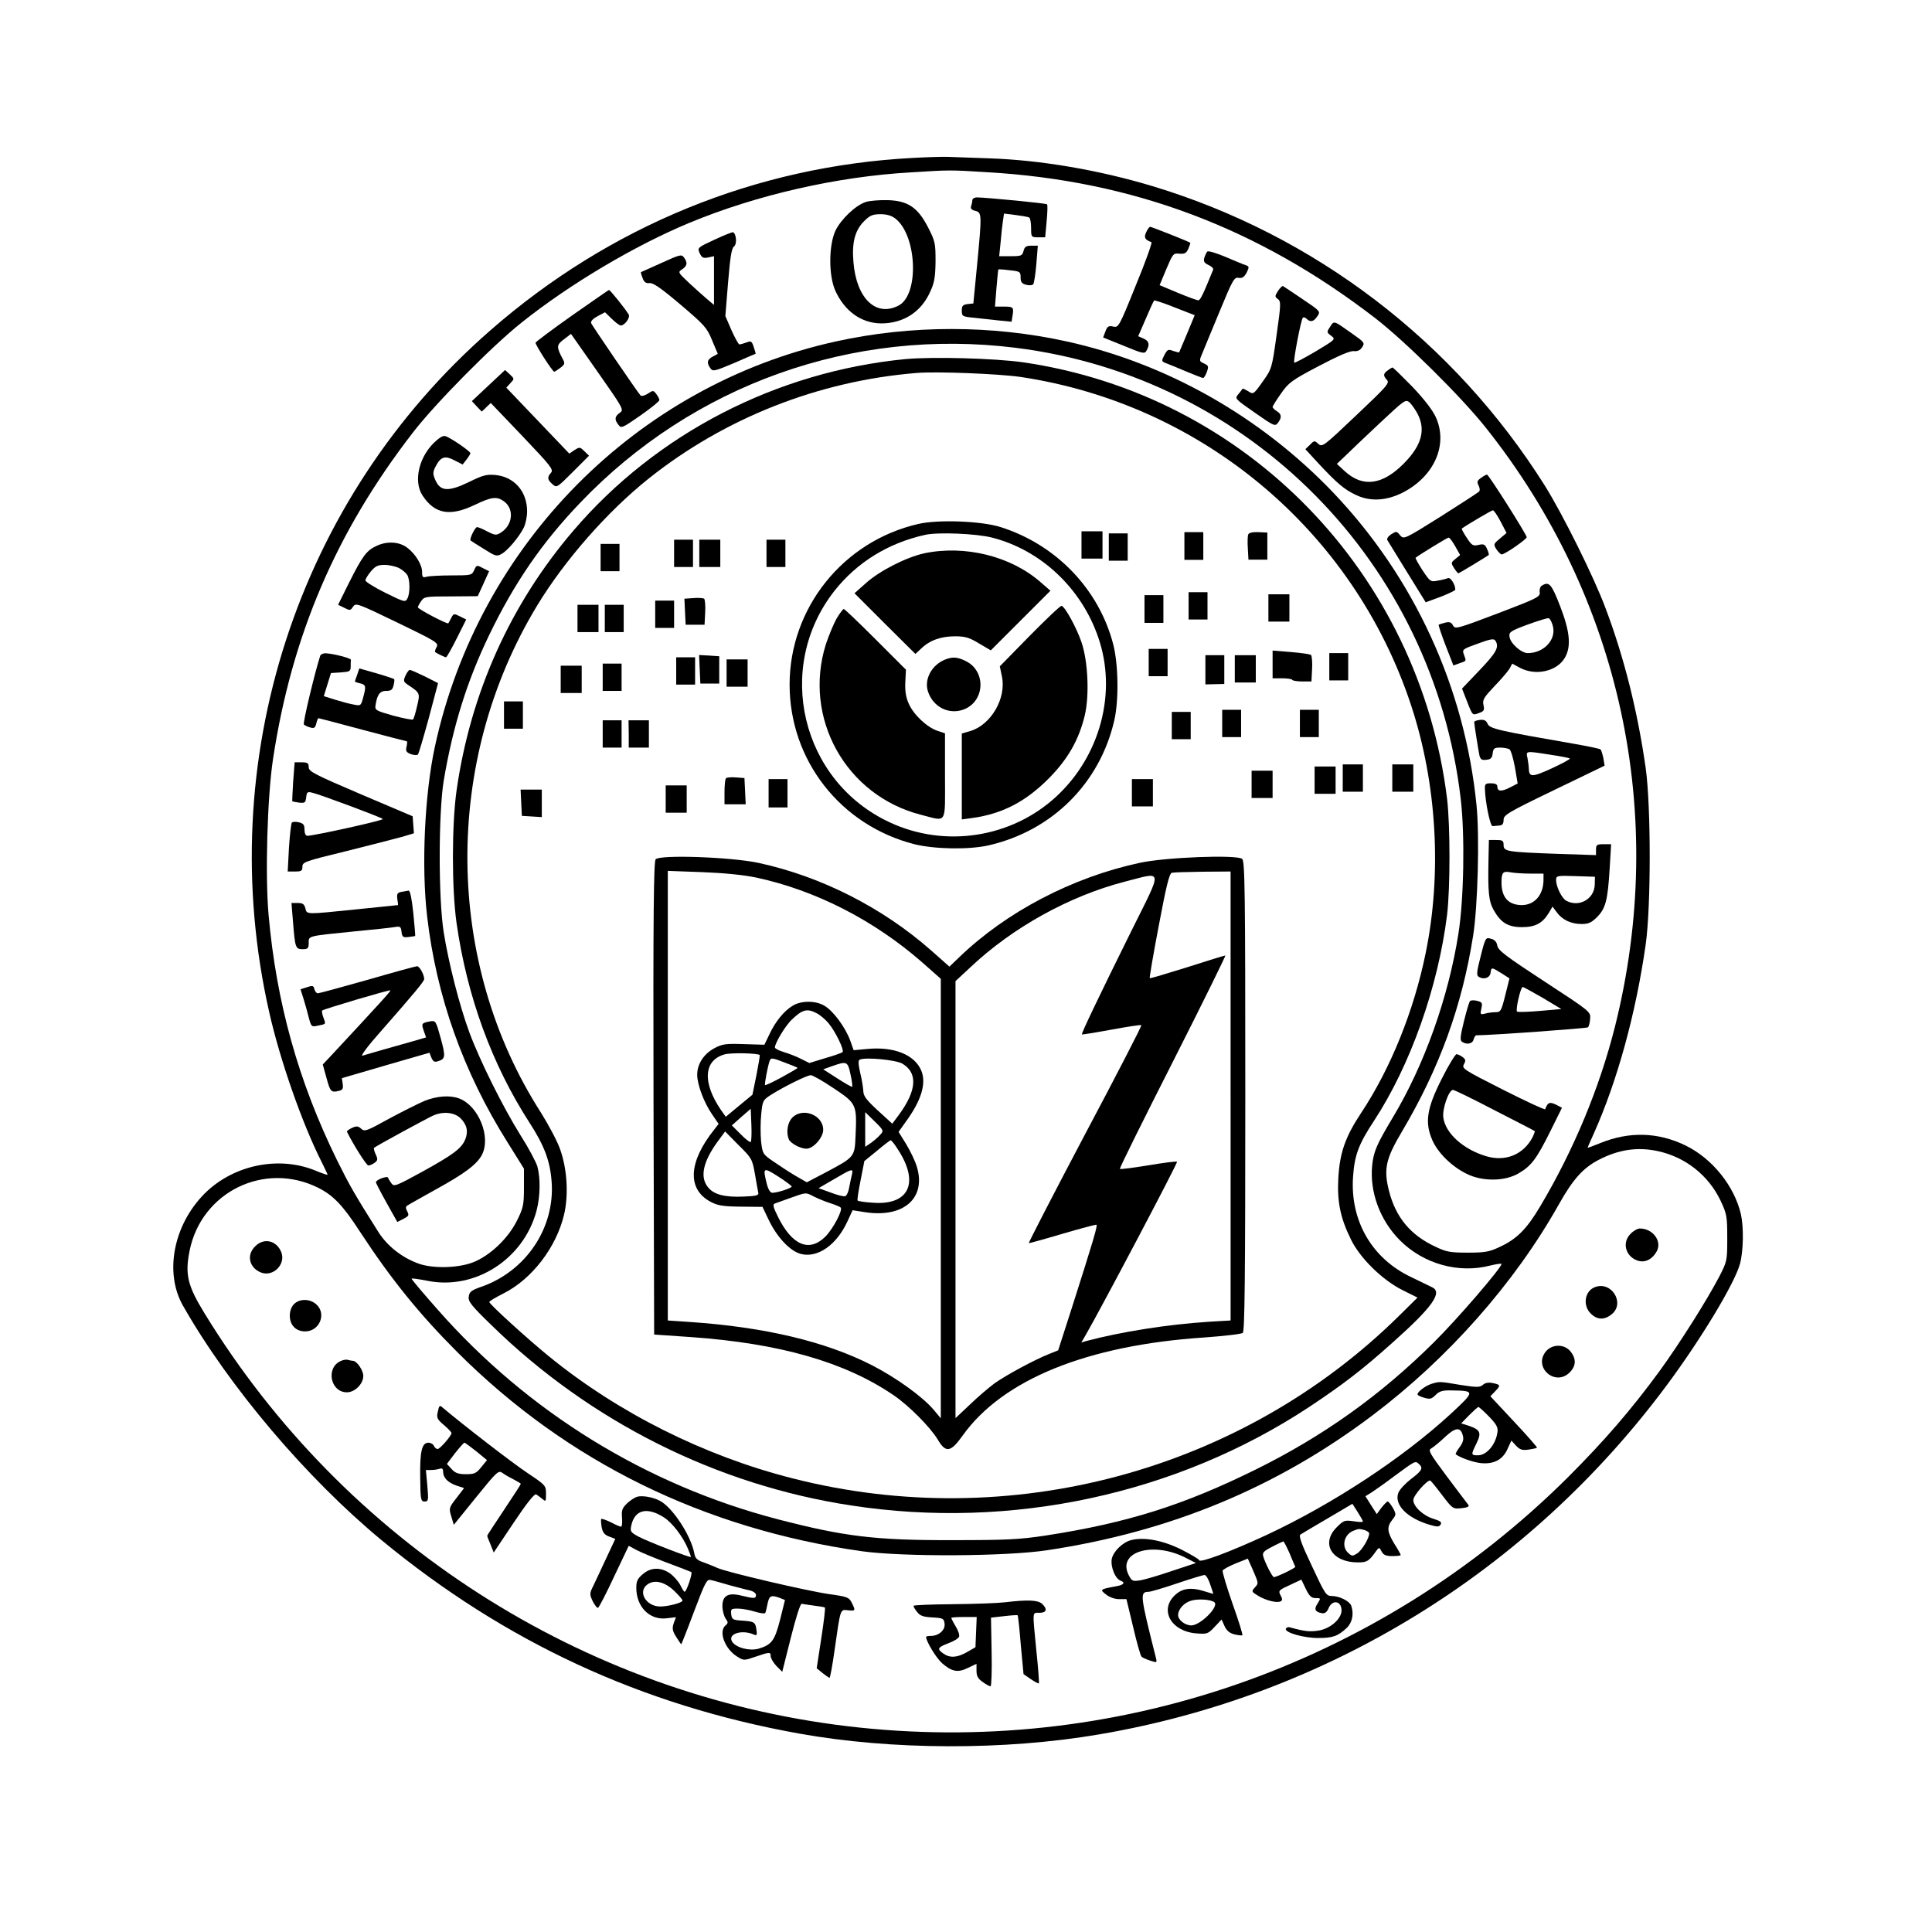<?xml version="1.0" standalone="no"?>
<!DOCTYPE svg PUBLIC "-//W3C//DTD SVG 20010904//EN"
 "http://www.w3.org/TR/2001/REC-SVG-20010904/DTD/svg10.dtd">
<svg version="1.0" xmlns="http://www.w3.org/2000/svg"
 width="920pt" height="920pt" viewBox="0 0 920 920"
 preserveAspectRatio="xMidYMid meet">

<g transform="translate(0,920) scale(0.1,-0.1)"
fill="#000000" stroke="none">
<path d="M4347 8448 c-746 -39 -1444 -324 -2013 -822 -920 -804 -1323 -2050
-1052 -3246 51 -227 157 -530 248 -710 16 -33 30 -61 30 -64 0 -2 -28 7 -61
21 -174 70 -389 25 -525 -111 -148 -149 -192 -376 -103 -533 220 -387 589
-822 947 -1118 587 -484 1236 -785 1987 -920 439 -79 979 -81 1429 -4 1083
184 2044 775 2704 1664 164 221 323 485 348 578 16 61 18 173 4 235 -31 134
-136 265 -263 327 -131 64 -268 68 -406 12 -34 -14 -61 -24 -61 -22 0 1 13 31
29 66 112 250 201 572 248 904 25 180 25 652 0 835 -38 269 -103 530 -192 765
-56 150 -204 447 -289 583 -432 686 -1095 1192 -1866 1425 -255 77 -535 125
-780 133 -85 3 -173 6 -195 7 -22 1 -97 -1 -168 -5z m353 -68 c694 -40 1293
-266 1850 -696 142 -110 407 -372 524 -519 645 -810 869 -1847 616 -2855 -74
-293 -197 -588 -356 -855 -64 -108 -112 -156 -193 -193 -48 -23 -70 -27 -151
-27 -83 0 -102 3 -154 28 -119 55 -190 140 -222 267 -26 103 -15 152 61 280
179 302 287 598 340 935 22 138 31 472 16 621 -56 561 -297 1084 -683 1489
-344 360 -791 614 -1268 719 -358 79 -742 79 -1100 0 -950 -209 -1701 -968
-1909 -1929 -49 -226 -65 -571 -37 -809 44 -380 172 -741 383 -1076 l78 -125
0 -90 c0 -82 -3 -97 -33 -157 -42 -85 -128 -167 -209 -199 -72 -28 -195 -31
-263 -5 -78 29 -146 83 -188 149 -113 179 -138 223 -197 342 -185 377 -289
752 -326 1168 -17 189 -6 563 21 742 89 588 300 1082 666 1555 106 138 380
415 519 525 228 182 538 366 798 474 321 133 703 220 1052 240 191 12 186 12
365 1z m135 -836 c1116 -138 1991 -1025 2121 -2150 20 -170 15 -475 -11 -639
-47 -302 -162 -626 -313 -877 -77 -129 -91 -161 -98 -229 -12 -125 37 -259
131 -354 113 -114 281 -161 433 -121 29 7 52 10 52 7 0 -18 -209 -261 -320
-371 -254 -253 -530 -450 -855 -610 -341 -168 -607 -252 -995 -312 -126 -19
-185 -22 -445 -22 -366 -1 -514 17 -830 99 -627 163 -1192 511 -1622 1000 -68
77 -123 142 -123 146 0 3 34 -2 75 -10 227 -46 459 103 520 334 18 69 19 154
4 210 -6 21 -42 89 -81 150 -83 133 -193 354 -243 489 -47 127 -99 331 -122
476 -26 163 -25 569 0 723 44 260 111 474 216 692 120 249 252 441 433 630
538 564 1300 835 2073 739z m3057 -3825 c133 -28 243 -115 301 -236 30 -64 32
-75 32 -179 0 -109 -1 -111 -39 -185 -60 -114 -187 -315 -282 -446 -136 -186
-265 -335 -438 -508 -906 -901 -2165 -1336 -3431 -1185 -1263 151 -2395 878
-3061 1966 -81 132 -94 185 -71 299 57 280 357 426 612 299 72 -36 118 -84
199 -209 150 -229 284 -394 465 -575 522 -521 1172 -840 1926 -947 197 -27
685 -25 882 5 585 88 1092 298 1547 641 361 272 677 629 888 1004 69 123 117
176 193 215 93 48 182 61 277 41z"/>
<path d="M4630 8246 c0 -8 -3 -21 -6 -29 -3 -10 3 -17 20 -21 32 -8 32 -16 8
-266 l-17 -175 -27 -3 c-23 -3 -28 -8 -28 -31 0 -27 3 -29 58 -34 31 -4 85 -9
118 -13 l61 -6 5 31 c6 39 3 41 -45 41 l-39 0 7 88 c4 48 8 88 9 89 1 1 26 0
54 -4 49 -5 52 -7 52 -34 0 -22 6 -30 26 -35 14 -4 29 -3 34 2 4 5 11 48 15
97 l7 87 -31 0 c-24 0 -32 -5 -37 -25 -6 -23 -11 -25 -61 -25 l-55 0 7 68 c3
37 8 82 11 101 l5 34 56 -7 c31 -4 60 -9 64 -12 5 -3 9 -25 9 -50 0 -43 1 -44
34 -44 l33 0 7 76 c4 42 5 78 2 81 -4 5 -284 32 -333 33 -13 0 -23 -6 -23 -14z"/>
<path d="M4122 8238 c-48 -16 -116 -81 -143 -135 -33 -69 -34 -215 -1 -288 45
-98 124 -154 218 -155 107 0 192 55 235 154 19 41 23 70 24 142 0 85 -2 96
-35 160 -49 96 -96 128 -193 131 -40 1 -87 -3 -105 -9z m142 -79 c103 -81 114
-363 15 -414 -108 -56 -201 34 -215 207 -8 93 7 151 51 195 27 27 40 33 78 33
30 0 53 -7 71 -21z"/>
<path d="M5458 8094 c-12 -25 -6 -36 25 -47 5 -1 -28 -94 -74 -205 -80 -199
-83 -203 -108 -197 -22 5 -28 1 -37 -23 l-11 -29 99 -40 c92 -38 99 -39 108
-22 16 29 12 45 -15 57 l-25 11 36 83 c19 45 37 84 40 87 2 2 46 -12 98 -33
l95 -37 -36 -87 c-20 -48 -37 -88 -38 -90 -1 -1 -14 2 -29 7 -23 9 -27 7 -41
-19 -15 -29 -15 -31 9 -40 14 -5 57 -23 97 -40 39 -16 74 -30 78 -30 4 0 12
13 18 29 9 26 8 30 -13 40 -23 10 -24 13 -11 43 7 18 45 109 83 201 64 155 71
168 92 164 17 -3 26 3 38 24 13 27 13 30 -3 36 -10 3 -54 21 -98 40 -43 18
-82 30 -86 25 -4 -4 -10 -17 -14 -29 -5 -18 -1 -25 20 -35 14 -6 24 -16 22
-22 -47 -116 -61 -146 -71 -146 -6 0 -50 16 -98 36 l-86 36 32 77 c31 73 33
76 62 73 25 -2 33 2 43 24 6 15 10 27 9 28 -10 7 -185 76 -191 76 -4 0 -13
-12 -19 -26z"/>
<path d="M3403 8059 c-82 -38 -83 -39 -71 -65 10 -21 17 -25 40 -20 l28 6 0
-116 0 -116 -32 27 c-18 15 -57 50 -87 78 -53 50 -54 51 -32 65 24 17 26 31 8
56 -12 16 -19 14 -107 -26 -52 -23 -96 -43 -98 -44 -1 -1 2 -13 8 -28 7 -20
16 -26 33 -24 17 2 55 -24 148 -103 114 -97 126 -110 150 -170 l27 -64 -24
-13 c-27 -14 -30 -30 -11 -56 12 -16 19 -14 112 25 55 24 101 44 103 44 1 1
-3 16 -9 33 -9 28 -13 30 -35 21 -14 -5 -29 -9 -33 -9 -4 0 -21 30 -38 68
l-29 67 13 160 c10 122 17 163 28 171 15 11 12 59 -4 68 -3 2 -43 -14 -88 -35z"/>
<path d="M6086 7815 c-16 -25 -16 -28 -1 -39 15 -11 15 -24 -6 -171 -22 -159
-23 -161 -66 -222 -44 -62 -45 -62 -69 -46 -14 8 -26 14 -27 12 -1 -2 -10 -14
-20 -26 -18 -21 -18 -21 78 -88 91 -64 97 -66 110 -49 20 26 18 42 -5 56 -11
7 -20 16 -20 20 0 4 18 33 40 64 37 53 51 63 180 131 91 48 149 73 166 71 18
-2 31 4 40 18 14 21 12 24 -48 66 -89 63 -85 62 -104 32 -17 -25 -17 -27 5
-43 22 -17 21 -17 -75 -75 -53 -31 -98 -55 -101 -53 -6 6 32 205 41 214 3 4
12 1 18 -5 18 -18 34 -14 51 12 16 23 15 24 -71 82 -48 33 -90 60 -93 62 -3 1
-14 -9 -23 -23z"/>
<path d="M2723 7697 c-95 -67 -172 -125 -173 -129 0 -11 81 -138 89 -138 3 0
17 9 30 19 20 15 22 21 12 39 -32 60 -32 69 4 96 l34 26 127 -181 c124 -177
126 -181 105 -195 -24 -17 -26 -32 -6 -57 13 -18 19 -15 104 44 50 35 91 68
91 74 0 5 -7 19 -15 29 -14 18 -15 18 -41 1 -14 -9 -30 -13 -34 -8 -16 18
-230 332 -235 344 -3 9 8 21 30 33 l36 19 32 -31 c18 -18 38 -32 43 -32 19 0
46 38 38 52 -16 27 -89 118 -94 117 -3 0 -82 -56 -177 -122z"/>
<path d="M6608 7436 c-22 -16 -22 -25 -3 -46 13 -14 -2 -31 -147 -168 -155
-147 -161 -152 -180 -136 -18 17 -20 17 -40 -4 l-22 -21 58 -63 c92 -99 127
-129 185 -156 67 -31 142 -27 220 12 151 77 218 229 158 360 -17 36 -56 86
-113 146 -48 49 -90 90 -93 90 -3 0 -14 -7 -23 -14z m143 -208 c39 -76 18
-150 -66 -235 -102 -103 -195 -115 -280 -38 l-39 36 40 38 c21 21 95 91 163
155 121 113 124 116 144 99 10 -10 28 -35 38 -55z"/>
<path d="M2326 7364 l-79 -74 23 -25 24 -25 21 20 22 21 151 -158 c134 -141
149 -159 136 -174 -19 -21 -18 -33 6 -54 21 -19 22 -18 98 58 l77 77 -22 21
c-21 21 -23 21 -47 6 l-25 -17 -150 157 -150 157 19 21 c20 21 20 21 -2 42
l-23 21 -79 -74z"/>
<path d="M2080 7104 c-83 -70 -115 -194 -67 -265 58 -87 130 -99 246 -44 81
39 106 42 139 19 51 -35 45 -112 -11 -149 -24 -15 -28 -15 -66 4 -22 12 -44
21 -49 21 -10 0 -38 -58 -31 -64 2 -2 31 -20 63 -40 54 -34 61 -37 84 -24 28
15 82 78 106 125 9 18 16 53 16 78 0 95 -61 164 -150 173 -43 4 -61 -1 -124
-32 -103 -50 -141 -47 -165 13 -10 24 -10 34 3 59 24 47 44 54 90 30 l39 -20
18 23 c10 13 19 27 19 31 0 7 -68 56 -107 76 -18 10 -26 8 -53 -14z"/>
<path d="M7052 6924 c-18 -13 -20 -19 -11 -36 6 -12 7 -24 2 -29 -5 -5 -87
-58 -183 -119 -174 -109 -175 -109 -193 -89 -16 20 -18 20 -42 5 -15 -10 -23
-22 -18 -29 8 -14 148 -240 169 -274 l13 -21 71 26 c38 15 70 30 70 34 0 24
-22 59 -34 55 -8 -3 -30 -9 -50 -12 -33 -7 -36 -5 -72 49 -20 31 -35 58 -33
60 14 12 151 96 157 96 5 0 19 -19 32 -42 l23 -41 -23 -19 c-21 -17 -21 -19
-6 -43 9 -14 18 -25 21 -25 3 0 129 76 144 87 2 2 -1 15 -8 29 -9 22 -16 25
-41 19 -26 -6 -32 -2 -56 35 -15 22 -25 42 -23 43 26 19 142 87 148 87 5 0 21
-24 37 -54 l28 -54 -32 -27 c-30 -25 -31 -27 -16 -51 9 -13 20 -24 25 -24 15
0 119 72 119 82 0 12 -181 298 -189 298 -4 0 -17 -7 -29 -16z"/>
<path d="M1794 6601 c-49 -23 -66 -45 -133 -178 l-51 -103 29 -14 c27 -14 30
-14 42 5 14 19 19 17 212 -76 186 -90 197 -97 186 -116 -6 -11 -9 -22 -7 -24
7 -6 47 -25 52 -25 3 0 26 40 51 90 l45 90 -30 15 c-28 14 -30 14 -41 -7 -6
-13 -13 -24 -14 -26 -5 -6 -145 68 -145 76 0 4 7 18 16 30 14 21 22 22 142 22
l127 1 27 59 27 60 -30 15 c-28 15 -30 15 -41 -10 -11 -24 -14 -25 -107 -25
-53 0 -106 -3 -118 -6 -20 -6 -23 -3 -23 23 0 34 -33 87 -71 115 -38 29 -96
32 -145 9z m106 -106 c16 -8 34 -24 40 -34 13 -25 13 -87 0 -111 -10 -19 -15
-17 -105 27 -52 26 -95 53 -95 59 0 7 12 26 26 43 21 25 33 31 65 31 22 0 53
-7 69 -15z"/>
<path d="M7342 6411 c-8 -4 -12 -19 -10 -31 3 -22 -11 -29 -200 -101 -195 -74
-203 -76 -213 -57 -8 15 -17 18 -37 13 -15 -4 -29 -8 -31 -10 -2 -2 13 -47 33
-99 l37 -95 30 11 c33 11 32 9 20 41 -9 24 -7 26 66 52 62 23 77 25 84 14 19
-30 6 -55 -75 -140 l-84 -88 25 -64 c25 -64 25 -64 54 -53 26 9 29 14 23 39
-5 25 2 36 53 90 33 34 65 72 72 84 l12 23 37 -20 c73 -39 173 -18 212 45 33
54 27 125 -21 249 -41 106 -53 119 -87 97z m52 -190 c19 -65 -41 -131 -119
-131 -31 0 -84 47 -87 79 -3 21 6 27 87 57 50 18 94 32 100 30 5 -1 14 -17 19
-35z"/>
<path d="M1525 6078 c-28 -88 -84 -323 -78 -328 4 -4 18 -11 30 -14 18 -6 24
-2 29 18 3 14 8 26 11 26 2 0 97 -25 209 -55 113 -30 208 -55 211 -55 3 0 2
-11 -1 -25 -5 -21 -2 -27 20 -36 15 -5 30 -6 34 -2 4 4 27 83 52 174 l44 166
-63 32 c-35 17 -67 31 -72 31 -4 0 -13 -12 -20 -27 -11 -25 -10 -29 10 -43 60
-40 60 -40 45 -103 -7 -32 -16 -60 -19 -63 -3 -3 -45 5 -94 18 -81 23 -88 26
-85 48 8 53 21 70 51 70 23 0 30 5 35 26 4 15 5 28 3 30 -2 2 -40 15 -85 28
l-81 23 -10 -30 c-6 -16 -11 -31 -11 -32 0 -2 11 -6 25 -9 28 -7 29 -14 14
-69 -10 -38 -12 -39 -45 -32 -19 3 -59 14 -88 23 l-54 17 17 55 17 55 47 3
c42 3 47 5 47 28 0 13 0 27 1 32 0 8 -82 29 -119 31 -12 1 -24 -5 -27 -11z"/>
<path d="M7048 5772 c-16 -2 -28 -6 -28 -10 0 -12 20 -135 25 -160 5 -18 11
-23 33 -20 21 2 28 9 30 31 3 23 8 27 35 27 18 0 38 -4 45 -8 7 -5 18 -43 26
-86 l13 -77 -39 -20 c-40 -20 -58 -18 -58 7 0 9 -11 14 -30 14 -26 0 -30 -3
-29 -27 2 -65 25 -178 37 -177 7 1 21 2 32 3 14 1 20 8 20 27 0 23 19 35 241
142 l240 116 -6 36 c-4 19 -10 38 -13 41 -4 4 -63 16 -132 28 -352 61 -396 71
-406 94 -7 16 -16 21 -36 19z m335 -166 c48 -7 89 -15 92 -18 3 -3 -36 -24
-86 -47 -94 -43 -108 -43 -109 0 0 9 -3 31 -6 48 -8 36 -12 36 109 17z"/>
<path d="M1396 5478 c-3 -50 -5 -92 -4 -94 2 -1 17 -4 33 -6 27 -3 30 0 33 25
3 26 6 28 30 22 38 -9 325 -116 335 -125 7 -6 -328 -80 -360 -80 -8 0 -13 13
-13 29 0 23 -5 30 -26 35 -15 4 -30 3 -34 -1 -4 -4 -10 -59 -14 -120 l-6 -113
35 0 c30 0 35 3 35 23 0 22 12 26 213 75 116 29 236 60 265 68 l53 16 -3 40
-3 41 -247 105 c-222 95 -248 108 -248 129 0 19 -5 23 -34 23 l-33 0 -7 -92z"/>
<path d="M7088 5103 c-3 -151 1 -194 25 -237 34 -60 68 -81 135 -81 63 0 98
19 128 69 l17 29 20 -27 c26 -36 68 -56 118 -56 33 0 47 6 74 33 41 41 51 81
60 230 l7 117 -36 0 c-32 0 -36 -3 -36 -26 l0 -26 -182 6 c-243 9 -258 11
-258 42 0 21 -5 24 -35 24 l-35 0 -2 -97z m198 -63 l64 0 0 -29 c0 -72 -42
-121 -104 -121 -64 1 -96 37 -96 108 0 48 7 55 44 48 16 -3 57 -6 92 -6z m308
-54 c-3 -68 -75 -108 -136 -75 -21 12 -48 66 -48 99 0 20 5 21 93 18 l92 -3
-1 -39z"/>
<path d="M1911 4953 c-19 -4 -22 -10 -19 -34 3 -16 4 -29 3 -29 0 0 -88 -9
-195 -20 -247 -25 -238 -26 -246 5 -5 20 -13 25 -36 25 l-30 0 7 -87 c10 -126
12 -133 46 -133 25 0 29 4 29 30 0 34 -8 32 220 55 85 8 169 17 187 20 29 5
32 3 35 -22 3 -25 7 -28 33 -25 16 2 31 4 32 5 1 2 -3 51 -9 110 -7 67 -15
106 -22 106 -6 -1 -22 -4 -35 -6z"/>
<path d="M7051 4647 c-19 -74 -21 -91 -10 -98 24 -16 54 -6 57 19 4 27 4 27
51 -2 l39 -25 -20 -80 c-19 -76 -22 -81 -47 -81 -14 0 -37 -3 -50 -7 -22 -5
-23 -4 -17 24 6 27 4 31 -20 37 -15 4 -30 3 -34 -1 -4 -4 -17 -48 -29 -97 -18
-72 -19 -91 -9 -97 23 -15 50 -10 55 11 3 11 9 20 13 20 67 0 527 33 532 38 4
4 9 22 10 41 3 33 2 34 -217 177 -182 119 -221 148 -225 171 -3 18 -13 29 -31
33 -24 7 -26 5 -48 -83z m296 -199 l88 -53 -103 -9 c-56 -5 -105 -6 -108 -3
-8 8 17 117 27 117 4 0 47 -24 96 -52z"/>
<path d="M1750 4534 c-124 -35 -230 -64 -236 -64 -7 0 -14 9 -17 20 -4 17 -9
18 -35 9 l-31 -10 15 -47 c8 -26 19 -66 25 -90 11 -41 13 -43 43 -36 40 8 38
6 26 39 -6 15 -8 30 -6 33 8 7 321 100 325 96 3 -3 -47 -58 -287 -316 l-35
-37 18 -65 c18 -66 22 -70 61 -60 16 4 19 12 16 32 l-4 28 209 61 208 60 9
-23 c8 -18 15 -23 30 -18 37 11 39 21 15 109 -24 86 -24 86 -53 81 -39 -8 -40
-10 -28 -45 l11 -31 -72 -21 c-40 -11 -103 -29 -142 -40 -38 -11 -79 -23 -89
-26 -11 -3 26 47 85 113 165 188 209 241 209 252 0 21 -23 62 -34 61 -6 0
-112 -29 -236 -65z"/>
<path d="M6866 4064 c-72 -142 -82 -208 -46 -292 26 -61 94 -128 165 -162 74
-37 182 -36 247 3 60 35 85 68 152 203 l54 109 -29 15 c-30 14 -39 11 -51 -22
-2 -4 -92 38 -201 93 -188 95 -197 101 -186 121 10 18 8 24 -7 35 -10 7 -23
13 -28 13 -6 0 -38 -52 -70 -116z m251 -151 c104 -53 189 -97 191 -99 2 -1 -3
-15 -11 -31 -43 -81 -128 -116 -219 -89 -109 32 -195 109 -205 184 -6 41 26
132 46 132 6 0 95 -43 198 -97z"/>
<path d="M2020 3957 c-30 -13 -106 -51 -169 -85 -105 -58 -115 -62 -131 -47
-14 13 -22 14 -44 4 -15 -7 -25 -15 -24 -18 29 -59 93 -161 102 -161 7 0 20 6
30 13 15 11 16 17 5 40 -7 15 -10 29 -8 31 8 8 255 142 282 154 48 21 101 15
130 -13 31 -31 38 -64 22 -102 -18 -42 -56 -71 -205 -153 -124 -68 -134 -72
-146 -55 -7 10 -15 22 -16 27 -4 10 -58 -10 -58 -22 0 -3 23 -48 51 -98 l51
-91 29 15 c26 13 28 17 18 36 -8 16 -8 22 2 28 7 5 68 39 136 77 135 74 195
119 218 164 44 85 -16 233 -108 268 -45 17 -107 12 -167 -12z"/>
<path d="M4311 7490 c-614 -60 -1184 -354 -1579 -815 -302 -352 -492 -776
-558 -1240 -23 -163 -23 -468 0 -630 50 -351 169 -675 348 -952 71 -110 98
-183 105 -283 15 -216 -120 -419 -328 -495 -55 -19 -64 -26 -67 -50 -3 -23 13
-43 110 -137 469 -458 1072 -760 1712 -857 761 -117 1549 53 2180 469 164 109
255 179 402 311 186 166 234 235 184 259 -8 4 -54 26 -101 49 -186 88 -290
268 -276 476 7 105 27 157 100 268 173 264 305 636 348 982 15 129 15 421 0
550 -132 1077 -957 1926 -2021 2080 -137 19 -428 27 -559 15z m549 -85 c867
-130 1587 -735 1860 -1565 122 -370 147 -798 69 -1178 -56 -275 -167 -550
-307 -761 -76 -115 -102 -189 -109 -311 -6 -111 9 -188 59 -290 43 -90 150
-195 246 -243 l72 -36 -87 -86 c-752 -742 -1857 -1038 -2888 -775 -422 107
-831 312 -1162 582 -102 83 -283 248 -283 258 0 4 30 22 68 41 135 68 251 219
288 375 22 93 15 216 -18 309 -13 39 -55 117 -91 175 -461 717 -469 1673 -20
2415 132 218 336 450 533 607 362 288 808 464 1275 502 96 8 391 -4 495 -19z"/>
<path d="M4373 6705 c-358 -82 -613 -400 -613 -765 0 -360 242 -670 594 -760
97 -24 261 -27 356 -5 301 70 527 295 596 594 22 94 20 267 -5 363 -68 262
-271 474 -536 558 -90 29 -298 37 -392 15z m351 -65 c232 -59 426 -241 506
-476 90 -260 10 -563 -200 -757 -213 -197 -530 -246 -793 -123 -422 196 -551
737 -263 1103 107 135 255 227 431 266 60 14 246 6 319 -13z"/>
<path d="M4400 6565 c-85 -19 -212 -83 -278 -143 l-53 -47 145 -145 145 -144
28 26 c40 39 94 58 161 58 48 0 68 -6 114 -34 l56 -33 142 142 142 142 -46 40
c-142 125 -362 179 -556 138z"/>
<path d="M4903 6172 l-142 -145 10 -48 c22 -103 -51 -230 -150 -260 l-41 -12
0 -205 0 -204 52 7 c141 20 252 77 363 189 91 92 143 184 171 301 22 96 15
255 -16 347 -24 70 -79 170 -95 173 -6 1 -74 -64 -152 -143z"/>
<path d="M3984 6255 c-14 -25 -37 -80 -51 -122 -111 -352 95 -722 453 -813
126 -32 114 -51 114 184 l0 204 -36 12 c-50 17 -113 76 -136 128 -14 30 -19
61 -17 103 l3 60 -145 145 c-79 79 -147 144 -151 144 -4 0 -19 -20 -34 -45z"/>
<path d="M4500 6059 c-64 -26 -100 -94 -81 -152 25 -76 103 -113 174 -84 99
42 102 184 4 230 -39 19 -61 20 -97 6z"/>
<path d="M5150 6605 l0 -65 50 0 50 0 0 65 0 65 -50 0 -50 0 0 -65z"/>
<path d="M5640 6600 l0 -66 45 0 45 0 0 66 0 66 -45 0 -45 0 0 -66z"/>
<path d="M5944 6655 c-3 -7 -4 -37 -2 -66 l3 -54 45 0 45 0 0 64 0 65 -43 2
c-27 1 -45 -3 -48 -11z"/>
<path d="M5280 6595 l0 -65 45 0 45 0 0 65 0 65 -45 0 -45 0 0 -65z"/>
<path d="M3210 6565 l0 -65 45 0 45 0 0 65 0 65 -45 0 -45 0 0 -65z"/>
<path d="M3330 6565 l0 -65 50 0 50 0 0 65 0 65 -50 0 -50 0 0 -65z"/>
<path d="M3650 6565 l0 -65 45 0 45 0 0 65 0 65 -45 0 -45 0 0 -65z"/>
<path d="M2860 6545 l0 -65 45 0 45 0 0 65 0 65 -45 0 -45 0 0 -65z"/>
<path d="M5660 6315 l0 -65 45 0 45 0 0 65 0 65 -45 0 -45 0 0 -65z"/>
<path d="M5450 6300 l0 -66 45 0 45 0 0 66 0 66 -45 0 -45 0 0 -66z"/>
<path d="M6040 6305 l0 -65 50 0 50 0 0 65 0 65 -50 0 -50 0 0 -65z"/>
<path d="M3302 6352 l-43 -3 3 -62 3 -62 45 0 45 0 3 59 c2 32 -1 62 -5 65 -4
3 -27 5 -51 3z"/>
<path d="M3120 6275 l0 -65 45 0 45 0 0 65 0 65 -45 0 -45 0 0 -65z"/>
<path d="M2750 6255 l0 -65 50 0 50 0 0 65 0 65 -50 0 -50 0 0 -65z"/>
<path d="M2880 6255 l0 -65 45 0 45 0 0 65 0 65 -45 0 -45 0 0 -65z"/>
<path d="M5470 6045 l0 -65 45 0 45 0 0 65 0 65 -45 0 -45 0 0 -65z"/>
<path d="M6060 6036 l0 -66 44 0 c25 0 47 -3 49 -7 3 -5 25 -8 49 -8 l43 0 3
59 c2 32 -1 62 -5 67 -4 4 -47 10 -95 14 l-88 7 0 -66z"/>
<path d="M6330 6025 l0 -65 45 0 45 0 0 65 0 65 -45 0 -45 0 0 -65z"/>
<path d="M3332 6013 l3 -68 45 0 45 0 0 65 0 65 -48 3 -48 3 3 -68z"/>
<path d="M5740 6010 l0 -69 45 1 45 1 0 68 0 69 -45 0 -45 0 0 -70z"/>
<path d="M5880 6015 l0 -65 50 0 50 0 0 65 0 65 -50 0 -50 0 0 -65z"/>
<path d="M3220 6005 l0 -65 45 0 45 0 0 65 0 65 -45 0 -45 0 0 -65z"/>
<path d="M3460 5995 l0 -65 50 0 50 0 0 65 0 65 -50 0 -50 0 0 -65z"/>
<path d="M2870 5975 l0 -65 45 0 45 0 0 65 0 65 -45 0 -45 0 0 -65z"/>
<path d="M2670 5965 l0 -65 50 0 50 0 0 65 0 65 -50 0 -50 0 0 -65z"/>
<path d="M2400 5795 l0 -65 45 0 45 0 0 65 0 65 -45 0 -45 0 0 -65z"/>
<path d="M5820 5755 l0 -65 45 0 45 0 0 65 0 65 -45 0 -45 0 0 -65z"/>
<path d="M6190 5755 l0 -65 45 0 45 0 0 65 0 65 -45 0 -45 0 0 -65z"/>
<path d="M5580 5745 l0 -65 45 0 45 0 0 65 0 65 -45 0 -45 0 0 -65z"/>
<path d="M2870 5705 l0 -65 45 0 45 0 0 65 0 65 -45 0 -45 0 0 -65z"/>
<path d="M2994 5705 l0 -65 48 0 48 0 0 65 0 65 -48 0 -49 0 1 -65z"/>
<path d="M6394 5495 l0 -65 48 0 48 0 0 65 0 65 -48 0 -48 0 0 -65z"/>
<path d="M6630 5495 l0 -65 50 0 50 0 0 65 0 65 -50 0 -50 0 0 -65z"/>
<path d="M6260 5485 l0 -65 50 0 50 0 0 65 0 65 -50 0 -50 0 0 -65z"/>
<path d="M5960 5465 l0 -65 50 0 50 0 0 65 0 65 -50 0 -50 0 0 -65z"/>
<path d="M3457 5494 c-4 -4 -7 -34 -7 -66 l0 -58 50 0 51 0 -3 63 -3 62 -40 3
c-23 2 -44 0 -48 -4z"/>
<path d="M3660 5423 l0 -68 45 0 45 0 0 68 0 67 -45 0 -45 0 0 -67z"/>
<path d="M5390 5425 l0 -65 50 0 50 0 0 65 0 65 -50 0 -50 0 0 -65z"/>
<path d="M3170 5395 l0 -65 50 0 50 0 0 65 0 65 -50 0 -50 0 0 -65z"/>
<path d="M2482 5378 l3 -63 48 -3 47 -3 0 65 0 66 -50 0 -51 0 3 -62z"/>
<path d="M3122 5108 c-9 -12 -12 -261 -10 -1139 l3 -1124 175 -12 c424 -30
733 -119 964 -276 74 -50 177 -154 212 -213 38 -64 61 -60 118 20 191 267 592
430 1150 467 94 7 177 16 184 22 9 7 12 245 12 1127 0 980 -2 1119 -15 1130
-25 21 -367 8 -489 -19 -320 -69 -634 -233 -858 -449 l-47 -45 -88 78 c-232
204 -524 352 -821 416 -130 28 -471 40 -490 17z m480 -87 c282 -61 559 -202
791 -405 l87 -77 0 -1046 0 -1047 -35 42 c-53 62 -178 152 -293 211 -221 113
-512 182 -869 206 l-103 7 0 1070 0 1071 163 -6 c105 -4 196 -13 259 -26z
m2258 -1040 l0 -1069 -102 -6 c-201 -13 -420 -48 -586 -92 l-23 -7 20 34 c76
132 441 823 436 827 -2 3 -64 -5 -136 -17 -73 -12 -134 -20 -136 -17 -3 3 111
232 252 510 141 278 253 506 250 506 -4 0 -86 -25 -182 -56 -96 -30 -176 -54
-178 -52 -2 2 17 114 43 250 35 186 50 248 62 252 8 2 75 4 148 5 l132 1 0
-1069z m-472 787 c-152 -307 -240 -490 -236 -494 2 -1 65 9 141 23 76 14 140
24 142 21 3 -2 -118 -237 -269 -521 -150 -284 -270 -517 -267 -517 4 0 77 20
161 45 85 25 157 44 161 43 7 -3 -15 -76 -117 -396 l-65 -202 -42 -17 c-69
-27 -208 -102 -262 -141 -27 -20 -80 -65 -117 -101 l-68 -64 0 1040 0 1041 71
66 c200 189 471 339 733 407 188 48 185 71 34 -233z"/>
<path d="M3775 4411 c-42 -25 -83 -76 -111 -136 l-24 -50 -97 3 c-87 3 -103 1
-142 -20 -50 -27 -81 -75 -81 -126 0 -46 32 -132 70 -187 l32 -47 -21 -27
c-123 -154 -130 -284 -17 -344 34 -18 59 -22 144 -23 l103 -1 29 -61 c39 -82
101 -149 153 -163 80 -21 171 42 223 156 l24 52 64 -10 c181 -26 287 69 242
217 -8 27 -31 75 -51 108 l-36 58 34 48 c75 102 99 184 74 244 -32 76 -130
115 -257 103 l-65 -6 -17 48 c-23 61 -79 138 -121 163 -41 26 -112 26 -152 1z
m114 -36 c16 -8 41 -29 56 -47 33 -39 77 -130 67 -138 -4 -4 -41 -17 -83 -29
l-75 -23 -40 20 c-21 11 -58 25 -81 32 -24 7 -43 17 -43 22 0 21 51 106 82
134 49 47 72 53 117 29z m-271 -199 c1 -2 -6 -45 -16 -96 l-19 -93 -63 -52
-64 -53 -24 34 c-88 130 -81 235 18 263 30 9 158 6 168 -3z m122 -37 c30 -11
56 -22 58 -24 2 -1 -32 -21 -74 -44 -42 -23 -78 -40 -81 -38 -3 4 12 87 22
115 6 16 11 16 75 -9z m557 -4 c74 -44 69 -127 -16 -243 l-32 -43 -69 63 c-54
50 -69 69 -69 93 -1 17 -7 56 -15 87 -9 41 -10 59 -2 62 27 13 172 -1 203 -19z
m-247 -51 c7 -30 10 -57 8 -59 -2 -2 -34 16 -71 40 l-67 43 42 15 c71 25 75
23 88 -39z m-79 -67 c108 -72 110 -77 103 -227 -4 -100 -5 -100 -144 -174
l-88 -46 -54 31 c-29 17 -76 48 -105 68 -51 35 -52 37 -59 98 -3 35 -3 92 1
128 6 63 8 67 47 92 64 40 171 93 189 93 9 0 58 -28 110 -63z m-396 -255 c-3
-3 -25 13 -48 37 l-42 42 45 40 45 39 3 -76 c2 -42 0 -79 -3 -82z m617 35 c-9
-11 -29 -28 -44 -39 l-28 -19 0 82 0 83 45 -44 c43 -42 44 -45 27 -63z m-597
-188 c7 -41 14 -81 16 -89 3 -12 -10 -16 -71 -18 -90 -4 -142 10 -169 45 -39
48 -23 121 45 215 l37 50 64 -65 c63 -62 65 -66 78 -138z m679 120 c107 -161
55 -271 -121 -256 -35 2 -66 7 -69 10 -3 2 4 46 14 96 l18 92 60 49 c32 27 62
50 65 50 4 0 19 -18 33 -41z m-504 -179 c0 -8 -69 -30 -92 -30 -10 0 -20 16
-27 44 -19 77 -17 79 54 34 36 -23 65 -45 65 -48z m287 58 c-3 -13 -9 -40 -13
-61 -3 -21 -12 -41 -19 -43 -6 -3 -38 5 -69 17 l-58 21 74 43 c86 51 92 52 85
23z m-179 -107 c20 -10 55 -24 77 -31 22 -7 44 -16 48 -20 12 -11 -36 -102
-73 -139 -77 -76 -159 -41 -226 96 -23 46 -25 58 -14 62 8 3 42 15 75 27 77
27 70 27 113 5z"/>
<path d="M3772 3877 c-22 -23 -29 -68 -16 -102 8 -19 55 -45 84 -45 33 0 80
53 80 90 0 71 -99 109 -148 57z"/>
<path d="M7765 3325 c-41 -40 -26 -104 28 -126 36 -15 73 1 96 42 27 48 -18
109 -80 109 -11 0 -31 -11 -44 -25z"/>
<path d="M1215 3265 c-43 -42 -28 -103 29 -125 57 -21 117 39 96 96 -22 57
-83 72 -125 29z"/>
<path d="M7593 3070 c-47 -19 -57 -87 -18 -125 30 -30 64 -32 99 -4 67 53 -1
162 -81 129z"/>
<path d="M1400 2990 c-12 -12 -20 -33 -20 -55 0 -45 29 -75 73 -75 68 0 103
83 54 128 -30 28 -80 29 -107 2z"/>
<path d="M7360 2763 c-59 -76 47 -167 115 -98 30 30 32 64 4 99 -29 37 -89 37
-119 -1z"/>
<path d="M1625 2720 c-75 -30 -53 -150 27 -150 38 0 78 40 78 78 0 27 -31 72
-50 72 -4 0 -14 2 -22 4 -7 3 -22 1 -33 -4z"/>
<path d="M6816 2610 c-28 -9 -66 -37 -66 -50 0 -4 14 -11 32 -16 27 -8 35 -6
54 13 19 19 34 23 76 22 113 -2 113 -3 -3 -111 -229 -211 -562 -430 -879 -578
-175 -81 -320 -135 -320 -119 0 4 -39 27 -86 51 -87 43 -176 60 -238 44 -40
-10 -85 -54 -92 -90 -6 -37 16 -93 42 -103 25 -9 15 -21 -23 -27 -75 -14 -77
-15 -46 -39 16 -13 42 -22 62 -22 l35 0 32 -133 c17 -73 35 -137 40 -141 5 -5
24 -13 42 -19 30 -10 32 -10 27 11 -77 306 -78 316 -35 317 9 0 70 18 135 40
65 22 124 40 131 40 7 0 19 -20 27 -45 9 -25 15 -45 14 -45 -1 0 -24 7 -50 15
-57 17 -98 11 -131 -20 -77 -71 -20 -173 100 -183 52 -4 56 -3 88 31 l33 35
14 -31 c10 -22 24 -34 48 -40 18 -4 35 -6 37 -4 3 2 -18 70 -47 151 -28 80
-49 151 -47 157 2 5 30 21 62 34 l58 23 24 -54 c28 -65 28 -63 8 -85 -15 -17
-14 -19 17 -38 38 -23 92 -36 108 -26 8 4 8 12 0 26 -13 25 -12 26 49 54 l49
23 21 -44 c17 -35 27 -44 47 -44 25 0 25 0 9 -26 -18 -27 -12 -40 21 -46 14
-2 24 5 32 25 17 39 57 35 61 -6 5 -42 -51 -93 -111 -102 -41 -6 -63 -4 -136
16 -7 2 -15 -1 -18 -7 -6 -18 84 -44 154 -44 69 0 93 8 136 48 27 26 35 68 21
107 -9 21 -56 45 -92 45 -27 0 -32 8 -95 143 -50 105 -64 144 -54 150 6 4 65
39 130 77 l117 69 25 -39 c14 -22 25 -42 25 -45 0 -4 -20 -3 -45 1 -42 6 -47
4 -80 -29 -77 -77 -23 -167 101 -167 44 0 52 5 87 54 14 19 15 19 26 -2 9 -17
21 -22 51 -22 22 0 40 2 40 5 0 3 -13 27 -30 53 -35 58 -37 80 -10 115 19 24
19 26 3 56 -10 17 -21 31 -25 31 -4 0 -17 -14 -30 -30 l-22 -30 -27 42 -27 43
32 20 c17 11 65 45 106 76 99 73 99 73 115 59 24 -20 17 -33 -36 -73 -27 -21
-54 -50 -60 -65 -22 -57 41 -121 149 -153 37 -11 45 -10 52 1 7 11 -1 17 -32
27 -50 14 -98 59 -98 90 0 21 63 93 80 93 3 0 28 -31 56 -68 51 -67 52 -68 93
-64 29 3 39 8 33 16 -5 6 -51 67 -102 135 -84 113 -91 125 -74 134 10 6 40 30
65 54 50 47 75 49 85 6 5 -17 0 -34 -16 -55 -12 -16 -20 -31 -18 -33 18 -15
78 -37 117 -42 63 -7 107 15 130 68 l18 39 22 -24 c19 -20 30 -23 60 -19 20 3
38 7 40 9 2 2 -47 58 -109 124 l-113 121 22 23 c28 29 27 32 -11 40 -21 4 -37
1 -47 -9 -15 -12 -28 -12 -106 0 -101 17 -99 17 -139 5z m274 -155 c35 -36 44
-52 41 -73 -7 -59 -51 -112 -93 -112 -34 0 -34 2 -7 57 25 51 18 65 -38 84
l-35 11 38 39 c21 21 41 39 44 39 3 0 26 -20 50 -45z m-592 -541 c12 -4 22
-11 22 -16 0 -23 -35 -81 -57 -95 -22 -14 -25 -14 -43 2 -33 30 -20 87 23 105
28 11 27 11 55 4z m-357 -111 c13 -32 25 -60 27 -64 2 -5 -88 -49 -102 -49 -7
0 -41 66 -50 97 -6 19 0 26 41 47 26 14 51 25 54 26 3 0 16 -26 30 -57z m-497
-20 l51 -26 -112 -37 c-61 -21 -129 -41 -151 -45 -38 -6 -42 -5 -57 24 -57
111 113 163 269 84z m139 -213 c23 -20 -67 -110 -110 -110 -30 0 -63 26 -63
49 0 28 29 60 63 69 34 10 96 5 110 -8z"/>
<path d="M2085 2478 c-7 -29 -4 -36 29 -64 20 -17 36 -34 36 -38 0 -13 -55
-76 -66 -76 -7 0 -14 7 -18 15 -3 8 -15 15 -26 15 -31 0 -41 -41 -39 -167 1
-105 3 -113 21 -113 18 0 19 5 13 75 l-7 75 25 0 c14 0 32 3 41 6 11 4 16 0
16 -13 0 -30 22 -52 63 -67 l37 -12 -36 -47 c-36 -46 -37 -49 -25 -88 l12 -40
106 131 c102 126 107 130 127 115 11 -8 36 -22 54 -31 17 -9 32 -18 32 -20 0
-3 -36 -58 -80 -124 -44 -66 -80 -121 -80 -123 0 -3 7 -21 16 -42 l15 -38 95
142 c62 93 99 139 107 135 7 -4 20 -14 30 -22 16 -14 17 -12 17 25 0 39 -2 41
-87 98 -70 46 -313 234 -405 312 -14 13 -17 11 -23 -19z m183 -189 l51 -42
-27 -33 c-24 -30 -33 -34 -73 -34 -35 0 -51 5 -68 24 l-23 25 38 50 c22 28 42
50 45 51 4 0 29 -19 57 -41z"/>
<path d="M3035 2073 c-11 -3 -33 -17 -48 -31 -24 -23 -28 -33 -25 -69 2 -24 0
-43 -5 -43 -4 0 -26 9 -48 21 -23 11 -43 18 -46 16 -2 -3 -1 -20 2 -39 5 -26
14 -37 36 -45 l29 -11 -44 -94 c-24 -51 -51 -110 -61 -130 -18 -36 -18 -40 -2
-74 10 -19 21 -33 25 -30 5 3 40 70 77 150 l69 145 35 -19 c20 -11 85 -38 146
-61 60 -22 113 -43 117 -45 7 -5 -23 -94 -32 -94 -3 0 -12 15 -21 33 -9 17
-31 42 -49 55 -44 30 -91 29 -129 -4 -25 -21 -31 -33 -31 -65 0 -92 65 -156
146 -145 l43 5 -11 -29 c-8 -25 -6 -36 12 -65 12 -19 23 -35 24 -35 1 0 29 70
61 156 53 140 61 155 79 150 12 -2 53 -14 91 -25 39 -10 82 -22 98 -25 15 -4
27 -13 27 -21 0 -18 -8 -18 -66 -4 -65 17 -94 2 -94 -49 0 -20 7 -47 15 -59
13 -18 13 -22 0 -33 -35 -29 -3 -113 56 -149 31 -19 32 -19 87 0 67 23 72 23
72 2 0 -9 12 -30 27 -46 l28 -28 41 163 c25 99 45 162 52 161 7 -2 33 -5 59
-9 26 -3 49 -7 51 -9 3 -2 -5 -68 -17 -146 l-22 -143 28 -23 c15 -12 30 -22
33 -23 3 0 14 59 24 131 29 202 26 195 64 191 36 -4 37 -2 18 36 -13 26 -22
29 -108 41 -104 15 -487 104 -533 125 -16 8 -47 19 -67 27 -29 10 -38 19 -42
43 -16 85 -105 220 -165 250 -33 17 -80 25 -106 19z m127 -99 c39 -25 90 -91
114 -149 8 -19 14 -36 14 -39 0 -6 -200 71 -248 96 -39 21 -42 25 -36 53 16
76 75 91 156 39z m50 -351 c21 -20 38 -40 38 -45 0 -10 -68 -28 -106 -28 -68
0 -109 71 -61 105 34 25 84 12 129 -32z m501 -32 l25 -10 -23 -93 c-26 -101
-40 -120 -103 -139 -44 -12 -108 5 -126 34 -22 37 47 59 105 33 13 -6 15 -1
11 24 -5 36 -10 39 -72 43 -41 3 -45 6 -48 30 -3 25 0 27 31 27 18 0 55 -6 80
-14 26 -8 49 -11 51 -7 2 3 7 23 11 44 8 39 17 43 58 28z"/>
<path d="M4785 1570 c-33 -4 -144 -8 -247 -9 -104 -1 -188 -4 -188 -8 0 -5 8
-18 18 -30 13 -17 29 -23 72 -25 51 -3 55 -5 58 -30 4 -30 -28 -58 -65 -58
-13 0 -23 -2 -23 -5 0 -21 48 -100 76 -125 47 -41 76 -46 124 -22 l40 19 0
-33 c0 -25 7 -38 29 -53 16 -12 33 -21 38 -21 4 0 7 74 5 164 l-3 163 62 7
c33 4 63 6 65 4 2 -2 9 -66 15 -142 l13 -138 35 -24 c19 -13 36 -22 38 -20 2
2 -3 72 -12 156 -19 195 -20 180 15 180 34 0 39 18 12 43 -20 18 -69 20 -177
7z m-137 -142 l-3 -72 -40 -23 c-47 -27 -82 -29 -113 -7 -31 22 -28 29 24 49
25 9 48 23 51 31 3 8 -4 30 -16 49 -12 20 -21 38 -21 41 0 2 27 4 60 4 l61 0
-3 -72z"/>
</g>
</svg>
